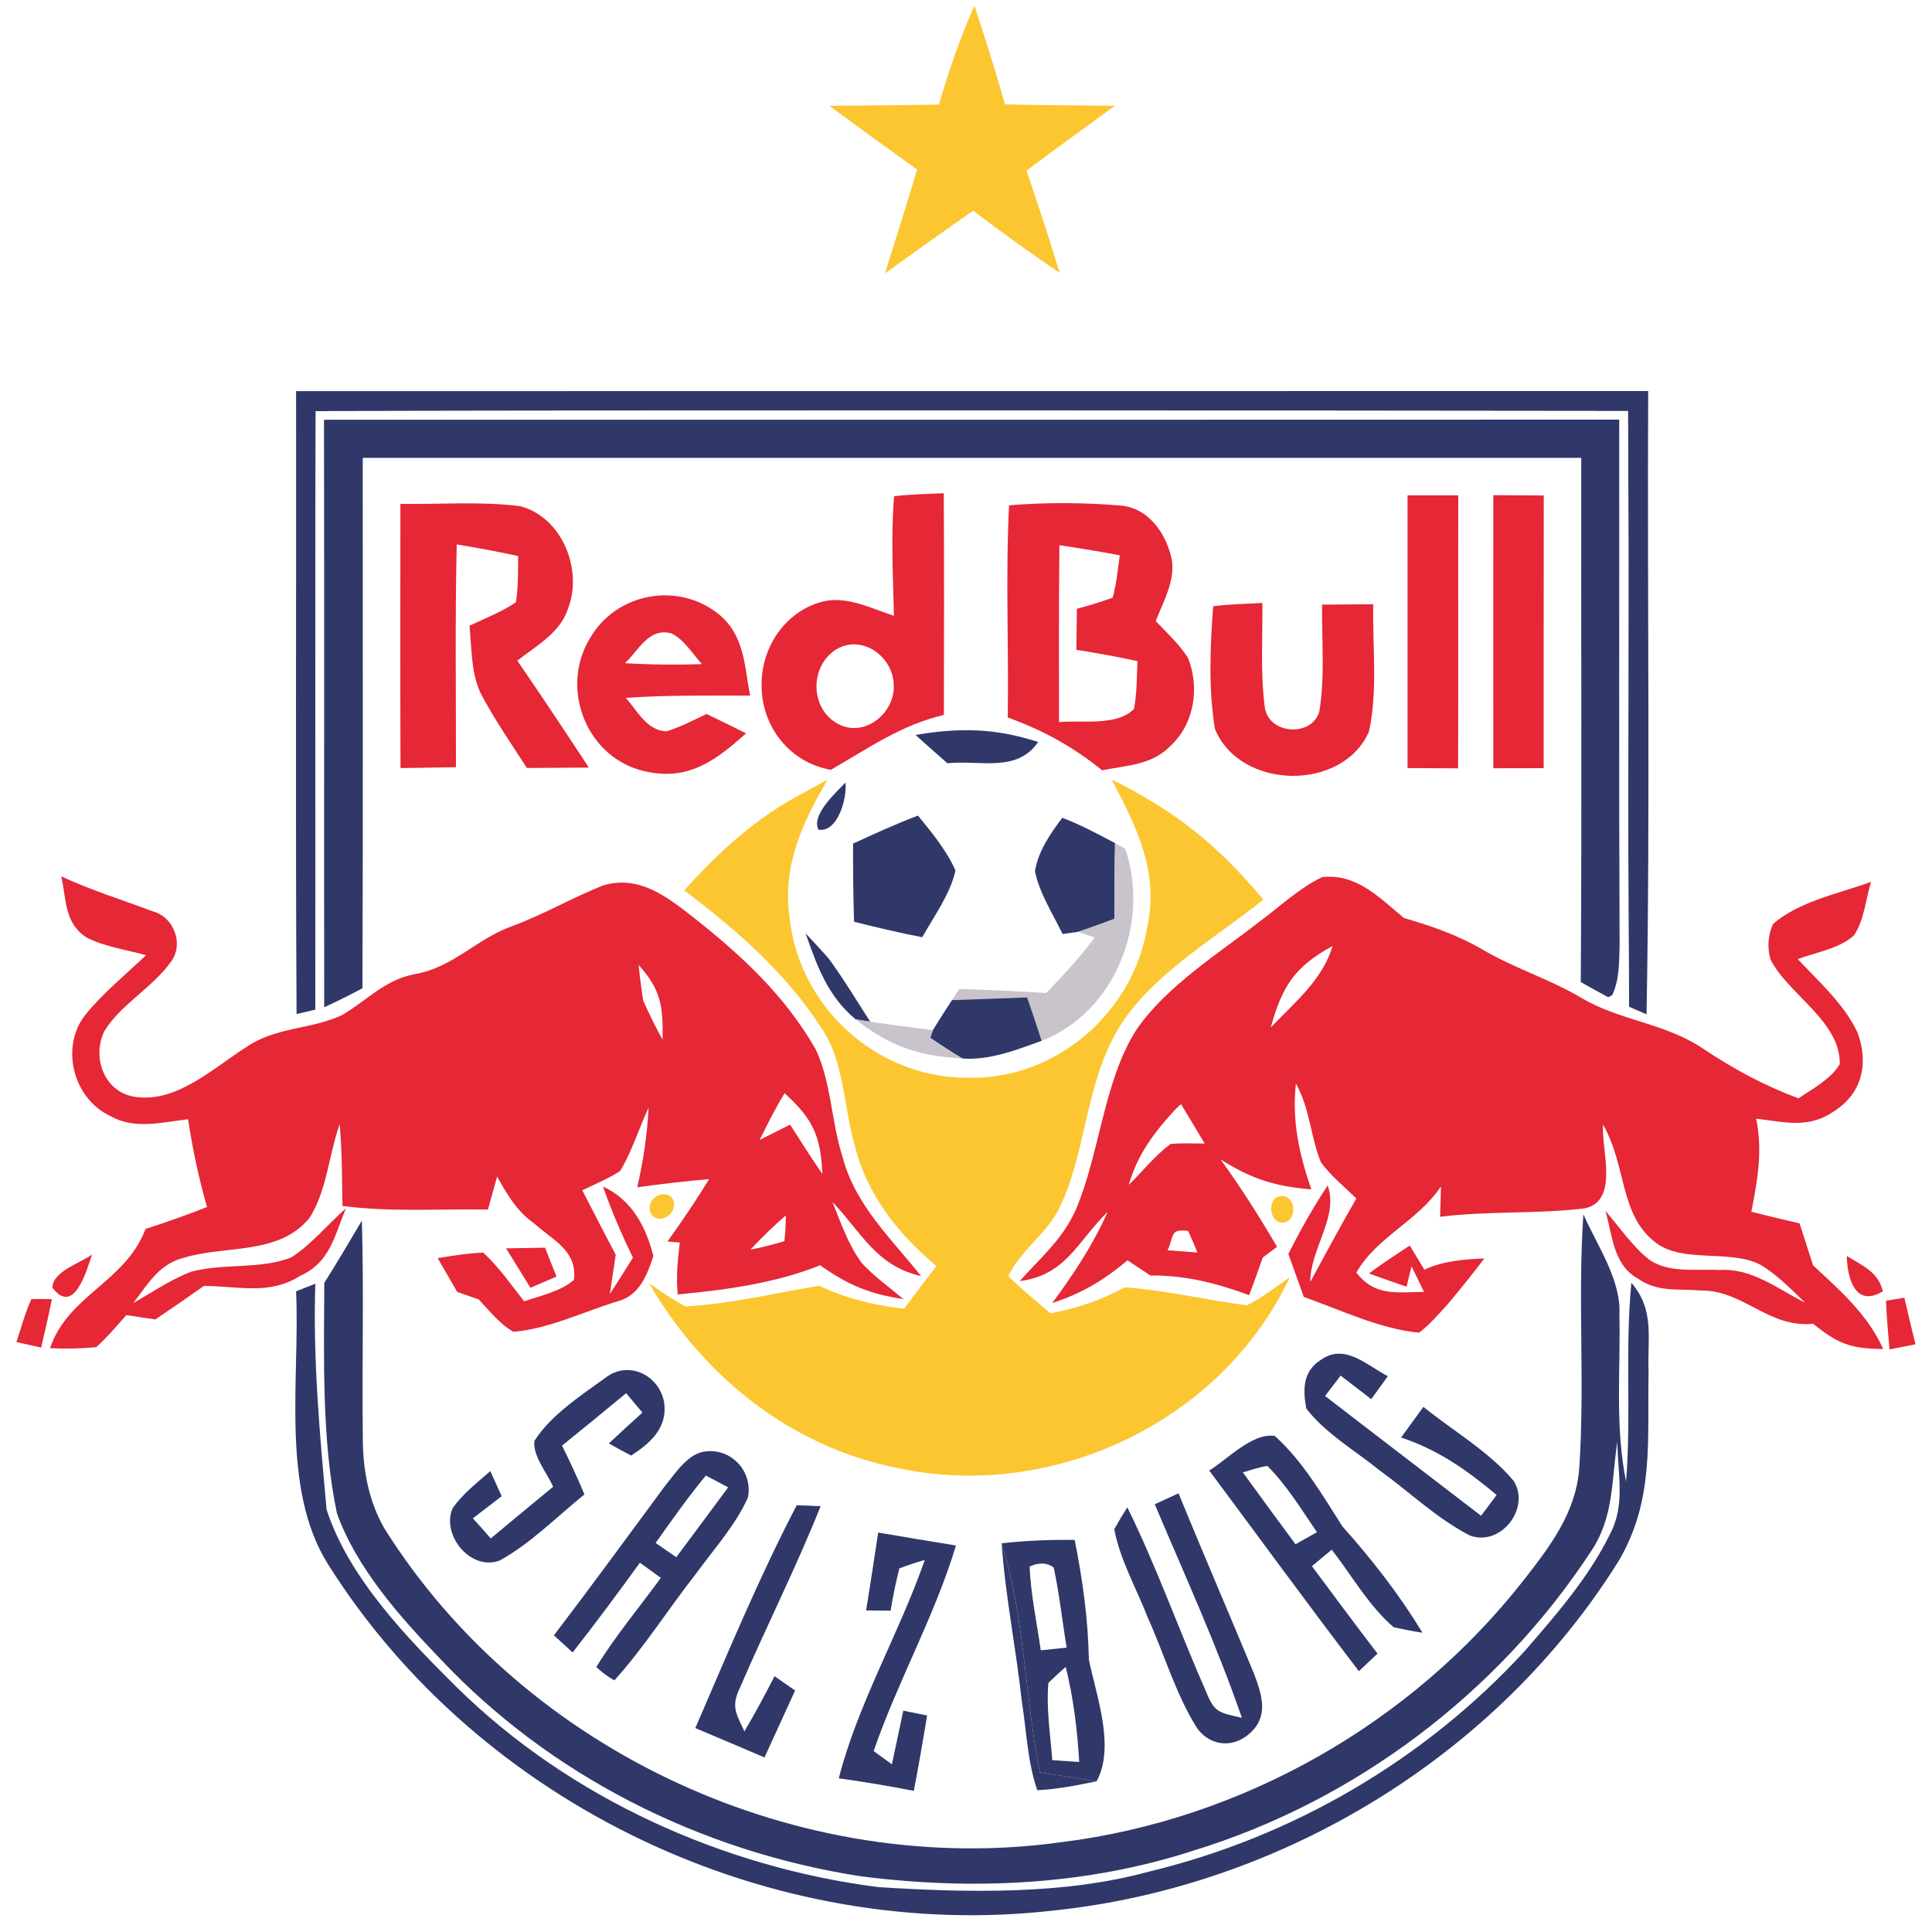 <?xml version="1.0" encoding="UTF-8" standalone="no"?>
<!DOCTYPE svg PUBLIC "-//W3C//DTD SVG 1.1//EN" "http://www.w3.org/Graphics/SVG/1.1/DTD/svg11.dtd">
<svg xmlns="http://www.w3.org/2000/svg" version="1.1" viewBox="0 0 200 200" width="200.0pt" height="200.0pt">
<path d="M 0.00 0.00 L 200.00 0.00 L 200.00 200.00 L 0.00 200.00 L 0.00 0.00 Z" fill="#ffffff" />
<path d="M 100.87 0.59 C 102.00 3.98 103.06 7.38 104.04 10.81 C 107.83 10.89 111.62 10.91 115.41 10.95 C 112.35 13.18 109.29 15.40 106.26 17.66 C 107.46 21.17 108.62 24.68 109.69 28.23 C 106.64 26.19 103.67 24.03 100.74 21.81 C 97.67 23.94 94.65 26.13 91.61 28.30 C 92.73 24.72 93.87 21.15 94.94 17.55 C 91.90 15.37 88.87 13.17 85.85 10.96 C 89.63 10.91 93.42 10.89 97.20 10.83 C 98.21 7.34 99.39 3.92 100.87 0.59 Z" fill="#fbc630" />
<path d="M 30.65 40.49 C 77.30 40.49 123.96 40.49 170.62 40.48 C 170.51 61.98 170.84 83.51 170.45 105.00 L 168.64 104.22 C 168.45 83.67 168.68 63.10 168.52 42.55 C 123.25 42.50 77.96 42.46 32.69 42.56 C 32.61 63.22 32.68 83.87 32.65 104.52 L 30.70 104.97 C 30.58 83.47 30.68 61.98 30.65 40.49 Z" fill="#2f3869" />
<path d="M 168.52 42.55 C 168.68 63.10 168.45 83.67 168.64 104.22 C 167.91 103.91 167.19 103.58 166.48 103.23 L 166.90 103.02 C 167.64 101.39 167.60 99.74 167.66 98.00 C 167.58 79.81 167.64 61.63 167.62 43.44 C 122.93 43.46 78.23 43.45 33.54 43.45 C 33.58 63.73 33.54 84.00 33.56 104.27 L 32.65 104.52 C 32.68 83.87 32.61 63.22 32.69 42.56 C 77.96 42.46 123.25 42.50 168.52 42.55 Z" fill="#ffffff" />
<path d="M 33.54 43.45 C 78.23 43.45 122.93 43.46 167.62 43.44 C 167.64 61.63 167.58 79.81 167.66 98.00 C 167.60 99.74 167.64 101.39 166.90 103.02 L 166.48 103.23 C 165.53 102.72 164.58 102.20 163.64 101.66 C 163.76 83.57 163.66 65.48 163.69 47.40 C 121.65 47.40 79.60 47.39 37.55 47.40 C 37.54 65.70 37.59 84.01 37.52 102.31 C 36.22 102.99 34.91 103.66 33.56 104.27 C 33.54 84.00 33.58 63.73 33.54 43.45 Z" fill="#2f3869" />
<path d="M 92.56 51.37 C 94.26 51.16 95.99 51.14 97.70 51.06 C 97.74 58.71 97.73 66.36 97.71 74.01 C 93.29 75.04 89.86 77.48 86.01 79.69 C 81.77 78.95 78.86 75.25 78.84 71.01 C 78.76 67.07 81.27 63.26 85.16 62.28 C 87.63 61.64 90.23 63.00 92.54 63.75 C 92.45 59.64 92.21 55.47 92.56 51.37 Z" fill="#e52736" />
<path d="M 145.71 51.28 C 147.46 51.28 149.21 51.28 150.96 51.28 C 150.94 60.70 150.98 70.12 150.94 79.54 C 149.19 79.53 147.45 79.52 145.71 79.51 C 145.71 70.10 145.71 60.69 145.71 51.28 Z" fill="#e52736" />
<path d="M 154.59 51.26 C 156.33 51.27 158.07 51.28 159.81 51.29 C 159.79 60.70 159.81 70.11 159.80 79.52 C 158.06 79.52 156.33 79.53 154.59 79.53 C 154.58 70.10 154.58 60.68 154.59 51.26 Z" fill="#e52736" />
<path d="M 41.45 52.16 C 45.55 52.22 49.77 51.88 53.84 52.40 C 58.14 53.51 60.32 58.86 58.85 62.87 C 58.07 65.48 55.56 66.81 53.55 68.39 C 56.07 72.05 58.52 75.75 60.96 79.46 C 58.82 79.48 56.68 79.49 54.54 79.50 C 52.97 77.05 51.29 74.64 49.92 72.07 C 48.75 69.98 48.84 67.12 48.60 64.77 C 50.21 64.02 51.94 63.34 53.41 62.34 C 53.66 60.78 53.62 59.13 53.64 57.56 C 51.53 57.10 49.41 56.71 47.28 56.36 C 47.10 64.05 47.21 71.72 47.20 79.42 C 45.29 79.45 43.37 79.49 41.46 79.51 C 41.43 70.40 41.44 61.28 41.45 52.16 Z" fill="#e52736" />
<path d="M 104.46 52.31 C 108.10 52.00 112.28 52.01 115.92 52.33 C 118.87 52.52 120.74 55.23 121.30 57.91 C 121.68 60.11 120.42 62.28 119.64 64.30 C 120.79 65.49 122.09 66.71 122.98 68.10 C 124.20 71.14 123.66 74.90 121.18 77.20 C 119.25 79.21 116.68 79.22 114.09 79.74 C 111.01 77.26 108.04 75.63 104.32 74.27 C 104.44 66.96 104.08 59.61 104.46 52.31 Z" fill="#e52736" />
<path d="M 109.67 56.44 C 111.76 56.75 113.84 57.09 115.92 57.49 C 115.71 58.94 115.58 60.46 115.18 61.87 C 113.97 62.31 112.73 62.69 111.48 63.02 C 111.46 64.44 111.44 65.85 111.42 67.27 C 113.54 67.60 115.64 67.98 117.74 68.44 C 117.69 70.07 117.69 71.80 117.39 73.39 C 115.61 75.20 111.98 74.53 109.63 74.75 C 109.63 68.64 109.60 62.54 109.67 56.44 Z" fill="#ffffff" />
<path d="M 74.41 63.59 C 77.09 65.79 77.04 68.87 77.65 72.01 C 73.35 72.01 69.06 71.95 64.77 72.24 C 65.99 73.57 66.94 75.63 68.99 75.71 C 70.45 75.25 71.76 74.57 73.14 73.91 C 74.51 74.57 75.87 75.23 77.23 75.91 C 74.20 78.64 71.37 80.80 67.02 79.90 C 60.84 78.71 57.84 71.40 61.07 66.07 C 63.78 61.37 70.18 60.17 74.41 63.59 Z" fill="#e52736" />
<path d="M 125.59 62.76 C 127.27 62.54 128.99 62.51 130.68 62.42 C 130.72 65.94 130.47 69.55 130.91 73.05 C 131.16 76.06 135.82 76.37 136.58 73.64 C 137.17 70.03 136.82 66.24 136.86 62.59 C 138.63 62.58 140.40 62.56 142.16 62.55 C 142.06 66.87 142.65 71.52 141.71 75.75 C 138.95 81.99 128.35 81.78 125.77 75.46 C 125.09 71.35 125.27 66.91 125.59 62.76 Z" fill="#e52736" />
<path d="M 69.51 65.57 C 70.81 66.19 71.71 67.71 72.67 68.75 C 70.01 68.84 67.36 68.81 64.70 68.65 C 66.15 67.29 67.16 64.93 69.51 65.57 Z" fill="#ffffff" />
<path d="M 86.37 67.35 C 89.12 65.49 92.53 67.95 92.52 71.00 C 92.61 73.70 89.74 76.22 87.07 75.09 C 83.96 73.76 83.66 69.28 86.37 67.35 Z" fill="#ffffff" />
<path d="M 94.77 76.08 C 99.35 75.31 103.02 75.37 107.47 76.81 C 105.26 80.03 101.43 78.66 98.07 79.01 C 96.97 78.04 95.86 77.06 94.77 76.08 Z" fill="#2f3869" />
<path d="M 85.67 80.70 C 83.04 85.23 80.97 89.63 81.74 95.03 C 82.74 104.25 90.70 111.51 100.00 111.57 C 109.15 111.87 117.24 104.99 118.75 96.03 C 120.02 90.24 117.67 85.66 115.09 80.70 C 121.66 83.94 126.10 87.51 130.78 93.13 C 126.05 96.93 119.92 100.48 116.44 105.46 C 112.38 111.21 112.61 118.82 109.79 124.80 C 108.54 127.59 105.63 129.42 104.38 132.11 C 105.75 133.46 107.28 134.70 108.74 135.95 C 111.55 135.42 113.92 134.62 116.44 133.26 C 120.71 133.58 124.84 134.56 129.07 135.13 C 130.65 134.35 132.09 133.21 133.53 132.20 C 126.50 147.17 109.04 155.42 92.95 151.98 C 81.83 149.76 72.85 142.54 67.20 132.86 C 68.43 133.69 69.66 134.57 70.98 135.24 C 75.60 134.99 80.22 133.86 84.79 133.10 C 87.71 134.44 90.41 135.12 93.60 135.48 C 94.70 133.99 95.81 132.52 96.93 131.06 C 92.95 127.71 89.75 123.70 88.48 118.57 C 87.28 114.39 87.41 109.63 84.85 106.15 C 81.14 100.50 76.17 96.22 70.83 92.17 C 74.42 88.18 78.29 84.62 83.10 82.12 C 83.96 81.65 84.81 81.18 85.67 80.70 Z" fill="#fbc630" />
<path d="M 87.52 81.01 C 87.71 82.59 86.74 86.20 84.73 85.89 C 83.95 84.36 86.54 82.05 87.52 81.01 Z" fill="#2f3869" />
<path d="M 95.03 84.43 C 96.45 86.18 98.01 88.05 98.91 90.12 C 98.36 92.57 96.69 94.85 95.47 97.02 C 93.10 96.56 90.75 96.01 88.41 95.42 C 88.33 92.72 88.30 90.03 88.31 87.33 C 90.53 86.31 92.74 85.29 95.03 84.43 Z" fill="#2f3869" />
<path d="M 109.97 84.66 C 111.88 85.38 113.63 86.33 115.43 87.28 C 115.37 89.89 115.39 92.51 115.37 95.12 C 114.12 95.58 112.88 96.04 111.62 96.46 L 110.00 96.69 C 108.99 94.61 107.61 92.48 107.14 90.21 C 107.43 88.19 108.75 86.25 109.97 84.66 Z" fill="#2f3869" />
<path d="M 115.43 87.28 L 116.48 87.86 C 119.08 95.45 115.49 104.77 107.83 107.74 C 107.35 106.24 106.84 104.74 106.33 103.25 C 103.74 103.34 101.14 103.43 98.55 103.53 C 98.80 103.14 99.05 102.76 99.31 102.38 C 102.31 102.48 105.30 102.59 108.30 102.80 C 110.07 100.97 111.79 99.10 113.32 97.06 L 111.62 96.46 C 112.88 96.04 114.12 95.58 115.37 95.12 C 115.39 92.51 115.37 89.89 115.43 87.28 Z" fill="#c9c3cc" />
<path d="M 6.34 90.72 C 9.42 92.15 12.64 93.15 15.81 94.34 C 18.04 94.93 19.10 97.82 17.63 99.65 C 15.75 102.26 12.44 104.02 10.79 106.77 C 9.45 109.58 10.89 113.24 14.18 113.57 C 18.39 114.09 22.13 110.53 25.46 108.42 C 28.54 106.28 32.21 106.59 35.41 105.08 C 38.02 103.55 39.83 101.42 42.95 100.84 C 46.91 100.15 49.29 97.22 52.97 95.89 C 56.24 94.69 59.24 92.92 62.46 91.65 C 66.23 90.54 69.15 92.91 71.92 95.08 C 76.86 98.99 81.25 103.07 84.42 108.59 C 86.07 112.01 86.04 116.16 87.23 119.79 C 88.52 124.74 92.26 128.21 95.35 132.10 C 90.69 131.04 89.17 127.57 86.18 124.43 C 87.03 126.56 87.84 128.91 89.22 130.76 C 90.49 132.15 92.09 133.27 93.52 134.48 C 89.98 133.95 87.79 133.02 84.90 130.98 C 80.28 132.84 75.09 133.54 70.16 134.00 C 69.97 132.19 70.16 130.42 70.37 128.63 L 69.10 128.52 C 70.61 126.41 72.06 124.27 73.41 122.06 C 70.92 122.28 68.45 122.56 65.97 122.91 C 66.59 120.18 67.00 117.49 67.14 114.68 C 66.12 116.83 65.43 119.20 64.19 121.23 C 62.97 122.03 61.58 122.58 60.28 123.22 C 61.41 125.45 62.58 127.67 63.74 129.89 C 63.53 131.24 63.33 132.60 63.13 133.96 C 63.94 132.71 64.73 131.46 65.52 130.19 C 64.36 127.79 63.30 125.35 62.42 122.83 C 65.42 124.21 66.86 126.98 67.64 130.03 C 66.97 132.04 66.17 134.14 63.91 134.72 C 60.40 135.79 56.81 137.56 53.15 137.87 C 51.76 137.10 50.65 135.67 49.56 134.52 C 48.82 134.26 48.07 134.00 47.33 133.74 C 46.66 132.57 45.98 131.40 45.31 130.24 C 46.88 129.99 48.43 129.73 50.02 129.67 C 51.63 131.13 52.91 133.01 54.26 134.71 C 55.95 134.13 58.06 133.69 59.41 132.49 C 59.80 129.48 57.21 128.38 55.31 126.66 C 53.51 125.41 52.51 123.66 51.46 121.80 C 51.15 122.94 50.83 124.07 50.51 125.21 C 45.35 125.13 40.46 125.49 35.45 124.84 C 35.40 122.02 35.42 119.20 35.16 116.38 C 34.06 119.47 33.83 123.28 32.05 126.06 C 28.91 129.95 23.42 128.89 19.11 130.18 C 16.45 130.83 15.36 132.87 13.80 134.88 C 15.76 133.79 17.69 132.44 19.78 131.65 C 23.07 130.75 27.00 131.43 30.17 130.16 C 32.27 128.79 33.95 126.73 35.81 125.08 C 34.61 127.97 34.18 130.67 31.07 132.08 C 27.84 134.11 24.71 133.13 21.11 133.12 C 19.45 134.29 17.77 135.45 16.08 136.59 C 15.08 136.44 14.08 136.29 13.08 136.14 C 12.06 137.29 11.10 138.43 9.96 139.46 C 8.38 139.61 6.79 139.64 5.18 139.56 C 7.06 134.04 12.96 132.75 15.07 127.22 C 17.22 126.52 19.34 125.78 21.43 124.95 C 20.57 121.94 19.94 118.96 19.47 115.86 C 16.80 116.17 13.90 116.97 11.43 115.53 C 7.53 113.74 6.17 108.25 8.92 104.95 C 10.74 102.73 13.04 100.86 15.12 98.88 C 13.10 98.32 10.82 98.01 8.94 97.04 C 6.63 95.52 6.90 93.16 6.34 90.72 Z" fill="#e52736" />
<path d="M 136.87 90.80 C 140.46 90.40 142.82 92.96 145.35 95.04 C 148.23 95.86 151.01 96.84 153.60 98.37 C 156.85 100.27 160.46 101.37 163.70 103.30 C 167.77 105.71 172.43 105.90 176.38 108.61 C 179.52 110.69 182.64 112.39 186.18 113.70 C 187.64 112.70 189.54 111.71 190.45 110.16 C 190.55 105.73 185.14 102.98 183.28 99.32 C 182.93 98.10 183.01 96.83 183.54 95.66 C 186.19 93.31 190.41 92.49 193.69 91.29 C 193.14 93.05 192.98 95.30 191.91 96.84 C 190.43 98.20 187.93 98.60 186.10 99.29 C 188.25 101.56 190.95 104.01 192.28 106.87 C 193.48 110.03 192.78 113.22 189.83 115.05 C 187.20 116.88 184.72 116.14 181.80 115.81 C 182.48 119.12 181.94 122.18 181.30 125.44 C 182.96 125.86 184.62 126.26 186.29 126.64 C 186.76 128.09 187.23 129.54 187.69 130.99 C 190.52 133.62 193.32 136.05 194.95 139.65 C 191.58 139.61 190.31 139.14 187.70 137.04 C 183.00 137.48 180.50 133.53 176.01 133.59 C 173.68 133.39 171.59 133.79 169.57 132.37 C 166.98 130.94 166.94 127.90 166.19 125.35 C 167.63 127.00 168.92 128.94 170.63 130.32 C 172.66 131.85 175.63 131.34 178.03 131.47 C 181.36 131.25 184.03 133.44 186.88 134.86 C 185.43 133.48 183.91 131.89 182.17 130.89 C 179.03 129.32 174.22 130.79 171.40 128.64 C 167.62 125.74 168.43 120.80 165.95 116.42 C 165.74 118.95 167.66 124.34 164.04 125.09 C 159.10 125.69 154.05 125.34 149.08 125.96 C 149.11 124.91 149.14 123.86 149.17 122.81 C 146.80 126.39 142.46 128.09 140.41 131.74 C 142.35 134.23 144.58 133.77 147.41 133.73 C 146.99 132.85 146.55 131.97 146.12 131.09 L 145.61 133.20 C 144.31 132.76 143.01 132.30 141.71 131.83 C 143.09 130.81 144.51 129.87 145.94 128.94 C 146.44 129.77 146.94 130.61 147.45 131.44 C 149.43 130.52 151.52 130.37 153.66 130.27 C 152.44 131.88 151.18 133.44 149.89 134.99 C 148.95 136.00 148.01 137.13 146.90 137.96 C 142.87 137.58 138.77 135.60 134.97 134.26 C 134.43 132.78 133.90 131.29 133.37 129.81 C 134.60 127.37 135.93 124.99 137.44 122.72 C 138.61 125.96 135.63 129.26 135.64 132.71 C 137.21 129.81 138.77 126.91 140.41 124.06 C 139.17 122.86 137.76 121.72 136.74 120.32 C 135.68 117.72 135.60 114.74 134.15 112.16 C 133.73 116.08 134.49 119.47 135.75 123.13 C 131.91 122.79 129.60 122.06 126.35 120.02 C 128.47 122.94 130.38 125.96 132.20 129.07 C 131.71 129.44 131.21 129.81 130.72 130.18 C 130.27 131.48 129.80 132.78 129.32 134.07 C 125.93 132.84 122.74 132.00 119.09 132.04 C 118.30 131.52 117.51 131.00 116.72 130.47 C 114.25 132.54 112.03 133.87 108.93 134.89 C 111.13 131.90 113.16 128.86 114.66 125.45 C 111.57 128.47 110.37 132.01 105.56 132.62 C 107.73 130.18 110.01 128.29 111.36 125.24 C 113.83 119.53 114.24 111.90 117.64 106.60 C 120.73 102.09 126.14 98.71 130.42 95.38 C 132.50 93.84 134.52 91.91 136.87 90.80 Z" fill="#e52736" />
<path d="M 83.40 96.63 C 84.21 97.48 85.00 98.34 85.78 99.22 C 87.32 101.33 88.68 103.57 90.08 105.77 L 88.57 105.52 C 85.72 103.15 84.58 100.03 83.40 96.63 Z" fill="#2f3869" />
<path d="M 137.94 97.93 C 136.96 101.39 133.96 103.83 131.55 106.36 C 132.73 102.07 134.03 100.08 137.94 97.93 Z" fill="#ffffff" />
<path d="M 66.11 99.89 C 68.46 102.49 68.64 104.21 68.59 107.63 C 67.86 106.30 67.18 104.94 66.57 103.54 C 66.39 102.33 66.23 101.11 66.11 99.89 Z" fill="#ffffff" />
<path d="M 98.55 103.53 C 101.14 103.43 103.74 103.34 106.33 103.25 C 106.84 104.74 107.35 106.24 107.83 107.74 C 105.28 108.67 102.35 109.81 99.61 109.57 C 98.49 108.89 97.38 108.18 96.30 107.44 L 96.57 106.64 C 97.22 105.59 97.87 104.55 98.55 103.53 Z" fill="#2f3869" />
<path d="M 90.08 105.77 C 92.24 106.09 94.41 106.36 96.57 106.64 L 96.30 107.44 C 97.38 108.18 98.49 108.89 99.61 109.57 C 95.12 109.33 92.07 108.30 88.57 105.52 L 90.08 105.77 Z" fill="#c9c3cc" />
<path d="M 81.22 113.17 C 84.11 115.79 84.97 117.56 85.13 121.53 C 83.97 119.86 82.89 118.13 81.79 116.42 C 80.74 116.95 79.69 117.48 78.63 118.01 C 79.46 116.36 80.25 114.74 81.22 113.17 Z" fill="#ffffff" />
<path d="M 121.74 114.77 L 121.98 114.55 L 122.26 114.30 C 123.08 115.66 123.90 117.02 124.71 118.38 C 123.54 118.37 122.35 118.32 121.18 118.42 C 119.57 119.61 118.28 121.26 116.85 122.66 C 117.76 119.46 119.53 117.16 121.74 114.77 Z" fill="#ffffff" />
<path d="M 67.49 124.23 C 68.65 122.93 70.46 123.87 69.52 125.53 C 68.38 126.91 66.60 125.86 67.49 124.23 Z" fill="#fbc630" />
<path d="M 132.00 124.04 C 133.55 123.10 134.47 125.24 133.45 126.33 C 131.96 127.30 130.99 125.09 132.00 124.04 Z" fill="#fbc630" />
<path d="M 81.34 125.82 C 81.35 126.71 81.30 127.60 81.20 128.48 C 80.05 128.83 78.88 129.13 77.68 129.36 C 78.85 128.12 80.06 126.93 81.34 125.82 Z" fill="#ffffff" />
<path d="M 163.91 125.70 C 165.30 128.88 167.83 132.49 167.64 136.04 C 167.77 141.93 167.16 147.53 168.33 153.38 C 168.88 146.50 168.21 139.65 168.88 132.79 C 171.33 135.63 170.52 138.56 170.66 142.00 C 170.51 149.02 171.29 155.26 167.57 161.58 C 155.01 181.72 132.76 195.26 109.21 197.76 C 79.89 201.19 49.66 186.90 33.93 161.89 C 29.02 154.01 31.07 142.70 30.65 133.68 C 31.32 133.42 31.98 133.15 32.64 132.89 C 32.39 140.74 33.10 148.49 33.81 156.28 C 36.10 163.33 42.13 169.56 47.31 174.69 C 58.95 186.14 74.85 193.31 90.98 195.36 C 100.14 195.92 110.07 196.18 118.98 193.74 C 133.83 190.16 147.51 182.17 157.84 170.91 C 161.06 167.20 164.51 163.24 166.67 158.80 C 168.29 155.74 167.45 152.58 167.43 149.22 C 166.80 153.35 167.09 157.04 164.69 160.61 C 155.10 175.25 140.25 186.48 123.49 191.59 C 112.39 195.20 100.47 195.71 88.95 194.21 C 72.45 191.62 56.87 183.81 45.43 171.57 C 41.32 167.29 36.92 162.31 34.88 156.67 C 33.29 149.06 33.54 140.56 33.57 132.80 C 34.92 130.69 36.17 128.51 37.46 126.36 C 37.68 133.91 37.46 141.46 37.56 149.01 C 37.58 152.24 38.17 155.39 39.79 158.22 C 54.37 181.46 82.83 194.49 109.96 190.69 C 128.61 188.35 146.08 178.42 157.68 163.64 C 160.42 160.13 163.11 156.66 163.48 152.04 C 164.08 143.29 163.31 134.46 163.91 125.70 Z" fill="#2f3869" />
<path d="M 123.00 127.43 C 123.33 128.17 123.65 128.91 123.96 129.66 C 122.93 129.58 121.89 129.51 120.86 129.43 C 121.57 127.99 121.05 127.16 123.00 127.43 Z" fill="#ffffff" />
<path d="M 52.39 129.23 C 53.53 129.21 54.68 129.19 55.82 129.17 L 56.42 129.16 C 56.82 130.15 57.22 131.15 57.61 132.15 C 56.71 132.54 55.81 132.92 54.91 133.31 C 54.07 131.95 53.23 130.58 52.39 129.23 Z" fill="#e52736" />
<path d="M 9.53 129.86 C 8.96 131.57 7.65 136.24 5.43 133.30 C 5.43 131.60 8.40 130.73 9.53 129.86 Z" fill="#e52736" />
<path d="M 191.18 130.02 C 192.79 131.02 194.44 131.65 194.91 133.68 C 192.02 135.42 191.23 132.27 191.18 130.02 Z" fill="#e52736" />
<path d="M 3.24 134.49 C 3.95 134.46 4.66 134.46 5.37 134.49 C 5.04 136.17 4.65 137.83 4.26 139.50 L 1.70 138.93 C 2.19 137.45 2.60 135.92 3.24 134.49 Z" fill="#e52736" />
<path d="M 197.14 134.34 C 197.51 135.95 197.89 137.56 198.29 139.16 C 197.39 139.34 196.50 139.51 195.60 139.69 C 195.46 138.00 195.30 136.34 195.24 134.65 C 195.87 134.55 196.50 134.44 197.14 134.34 Z" fill="#e52736" />
<path d="M 143.67 142.46 L 141.95 144.84 C 140.89 144.03 139.84 143.21 138.78 142.40 C 138.25 143.11 137.71 143.81 137.17 144.51 C 142.54 148.66 147.94 152.77 153.32 156.91 L 154.93 154.76 C 151.87 152.19 148.87 150.08 145.04 148.81 C 145.81 147.76 146.58 146.70 147.35 145.64 C 150.43 148.13 154.16 150.27 156.70 153.31 C 158.48 156.21 155.28 160.15 152.15 158.95 C 148.77 157.22 145.89 154.43 142.81 152.21 C 140.30 150.17 137.19 148.38 135.22 145.80 C 134.86 143.78 134.87 141.93 136.78 140.74 C 139.27 139.03 141.51 141.37 143.67 142.46 Z" fill="#2f3869" />
<path d="M 68.75 145.18 C 69.13 147.79 67.33 149.39 65.34 150.68 C 64.56 150.28 63.79 149.86 63.03 149.42 C 64.18 148.35 65.33 147.28 66.50 146.23 L 64.82 144.22 C 62.62 146.04 60.41 147.85 58.18 149.65 C 59.00 151.31 59.79 152.99 60.50 154.70 C 57.66 157.00 54.94 159.77 51.74 161.54 C 48.74 162.68 45.66 158.92 46.85 156.14 C 47.87 154.66 49.41 153.47 50.76 152.29 C 51.15 153.16 51.54 154.02 51.93 154.89 C 50.94 155.66 49.95 156.42 48.95 157.18 C 49.58 157.86 50.20 158.55 50.80 159.26 C 52.94 157.47 55.10 155.69 57.26 153.91 C 56.66 152.50 55.13 150.72 55.32 149.16 C 57.01 146.50 60.10 144.49 62.64 142.65 C 65.05 140.77 68.24 142.33 68.75 145.18 Z" fill="#2f3869" />
<path d="M 131.97 148.65 C 134.83 151.22 136.91 154.79 138.97 158.02 C 142.03 161.43 144.87 165.10 147.26 169.02 C 146.26 168.87 145.26 168.67 144.27 168.45 C 141.72 166.28 139.92 163.06 137.86 160.42 C 137.18 160.99 136.49 161.56 135.81 162.13 C 138.06 165.16 140.31 168.19 142.60 171.18 L 140.67 173.00 C 135.43 166.14 130.34 159.16 125.18 152.23 C 127.07 151.07 129.66 148.28 131.97 148.65 Z" fill="#2f3869" />
<path d="M 73.13 150.24 C 75.80 149.98 77.94 152.38 77.43 155.01 C 76.14 157.91 73.84 160.43 71.99 162.99 C 69.15 166.60 66.68 170.55 63.60 173.95 C 62.93 173.58 62.31 173.12 61.73 172.57 C 63.71 169.34 66.18 166.40 68.41 163.34 C 67.68 162.82 66.96 162.30 66.24 161.77 C 63.97 164.91 61.67 168.01 59.28 171.06 L 57.34 169.29 C 61.23 164.19 65.01 159.01 68.82 153.85 C 69.91 152.53 71.25 150.37 73.13 150.24 Z" fill="#2f3869" />
<path d="M 131.21 151.76 C 133.21 153.77 134.74 156.29 136.33 158.61 C 135.59 159.03 134.85 159.45 134.11 159.86 C 132.29 157.39 130.46 154.91 128.66 152.42 C 129.49 152.19 130.35 151.86 131.21 151.76 Z" fill="#ffffff" />
<path d="M 73.07 152.75 C 73.84 153.15 74.62 153.56 75.38 153.97 C 73.60 156.38 71.80 158.79 70.01 161.20 C 69.30 160.71 68.59 160.22 67.87 159.73 C 69.54 157.37 71.23 154.97 73.07 152.75 Z" fill="#ffffff" />
<path d="M 119.54 155.72 C 120.36 155.34 121.18 154.97 122.00 154.59 C 124.55 160.82 127.22 167.00 129.80 173.22 C 130.58 175.32 131.38 177.54 129.49 179.33 C 127.80 180.97 125.38 180.85 123.95 178.94 C 121.72 175.44 120.53 171.22 118.81 167.44 C 117.66 164.46 115.93 161.45 115.35 158.31 C 115.77 157.54 116.22 156.79 116.70 156.04 C 119.76 162.25 122.08 168.84 124.87 175.16 C 125.73 177.36 126.30 177.29 128.56 177.83 C 125.97 170.31 122.63 163.04 119.54 155.72 Z" fill="#2f3869" />
<path d="M 82.48 155.82 L 84.95 155.92 C 82.42 162.26 79.34 168.35 76.64 174.62 C 75.67 176.63 76.14 177.27 77.06 179.23 C 78.17 177.36 79.19 175.45 80.18 173.52 C 80.89 174.01 81.60 174.51 82.31 175.00 C 81.25 177.31 80.19 179.62 79.14 181.93 C 76.75 180.92 74.37 179.89 71.98 178.89 C 75.32 171.17 78.59 163.26 82.48 155.82 Z" fill="#2f3869" />
<path d="M 90.91 158.65 C 93.59 159.11 96.28 159.55 98.96 159.99 C 96.75 167.33 92.92 174.06 90.44 181.27 L 92.33 182.64 C 92.72 180.79 93.12 178.94 93.51 177.09 L 95.97 177.59 C 95.55 180.20 95.09 182.80 94.60 185.39 C 92.02 184.88 89.43 184.46 86.83 184.09 C 88.82 176.30 93.08 169.12 95.73 161.49 C 94.83 161.74 93.96 162.03 93.10 162.36 C 92.74 163.80 92.43 165.26 92.20 166.74 L 89.66 166.71 C 90.09 164.03 90.51 161.34 90.91 158.65 Z" fill="#2f3869" />
<path d="M 111.25 159.41 C 112.07 163.52 112.64 167.60 112.72 171.80 C 113.50 175.60 115.46 180.82 113.52 184.40 C 111.56 184.10 109.60 183.79 107.64 183.48 C 106.05 175.41 106.12 167.60 103.69 159.76 C 106.21 159.48 108.72 159.38 111.25 159.41 Z" fill="#2f3869" />
<path d="M 103.69 159.76 C 106.12 167.60 106.05 175.41 107.64 183.48 C 109.60 183.79 111.56 184.10 113.52 184.40 C 111.51 184.81 109.42 185.23 107.38 185.32 C 106.36 182.40 106.26 179.11 105.77 176.06 C 105.18 170.62 104.07 165.22 103.69 159.76 Z" fill="#2f3869" />
<path d="M 106.58 162.17 C 107.55 161.72 108.39 161.75 109.08 162.27 C 109.67 165.00 109.96 167.80 110.42 170.56 C 109.53 170.65 108.63 170.75 107.74 170.84 C 107.33 167.97 106.71 165.07 106.58 162.17 Z" fill="#ffffff" />
<path d="M 108.53 174.21 C 109.11 173.64 109.71 173.09 110.32 172.56 C 111.13 175.80 111.52 179.07 111.72 182.40 C 110.79 182.34 109.86 182.27 108.93 182.21 C 108.74 179.57 108.29 176.83 108.53 174.21 Z" fill="#ffffff" />
</svg>
